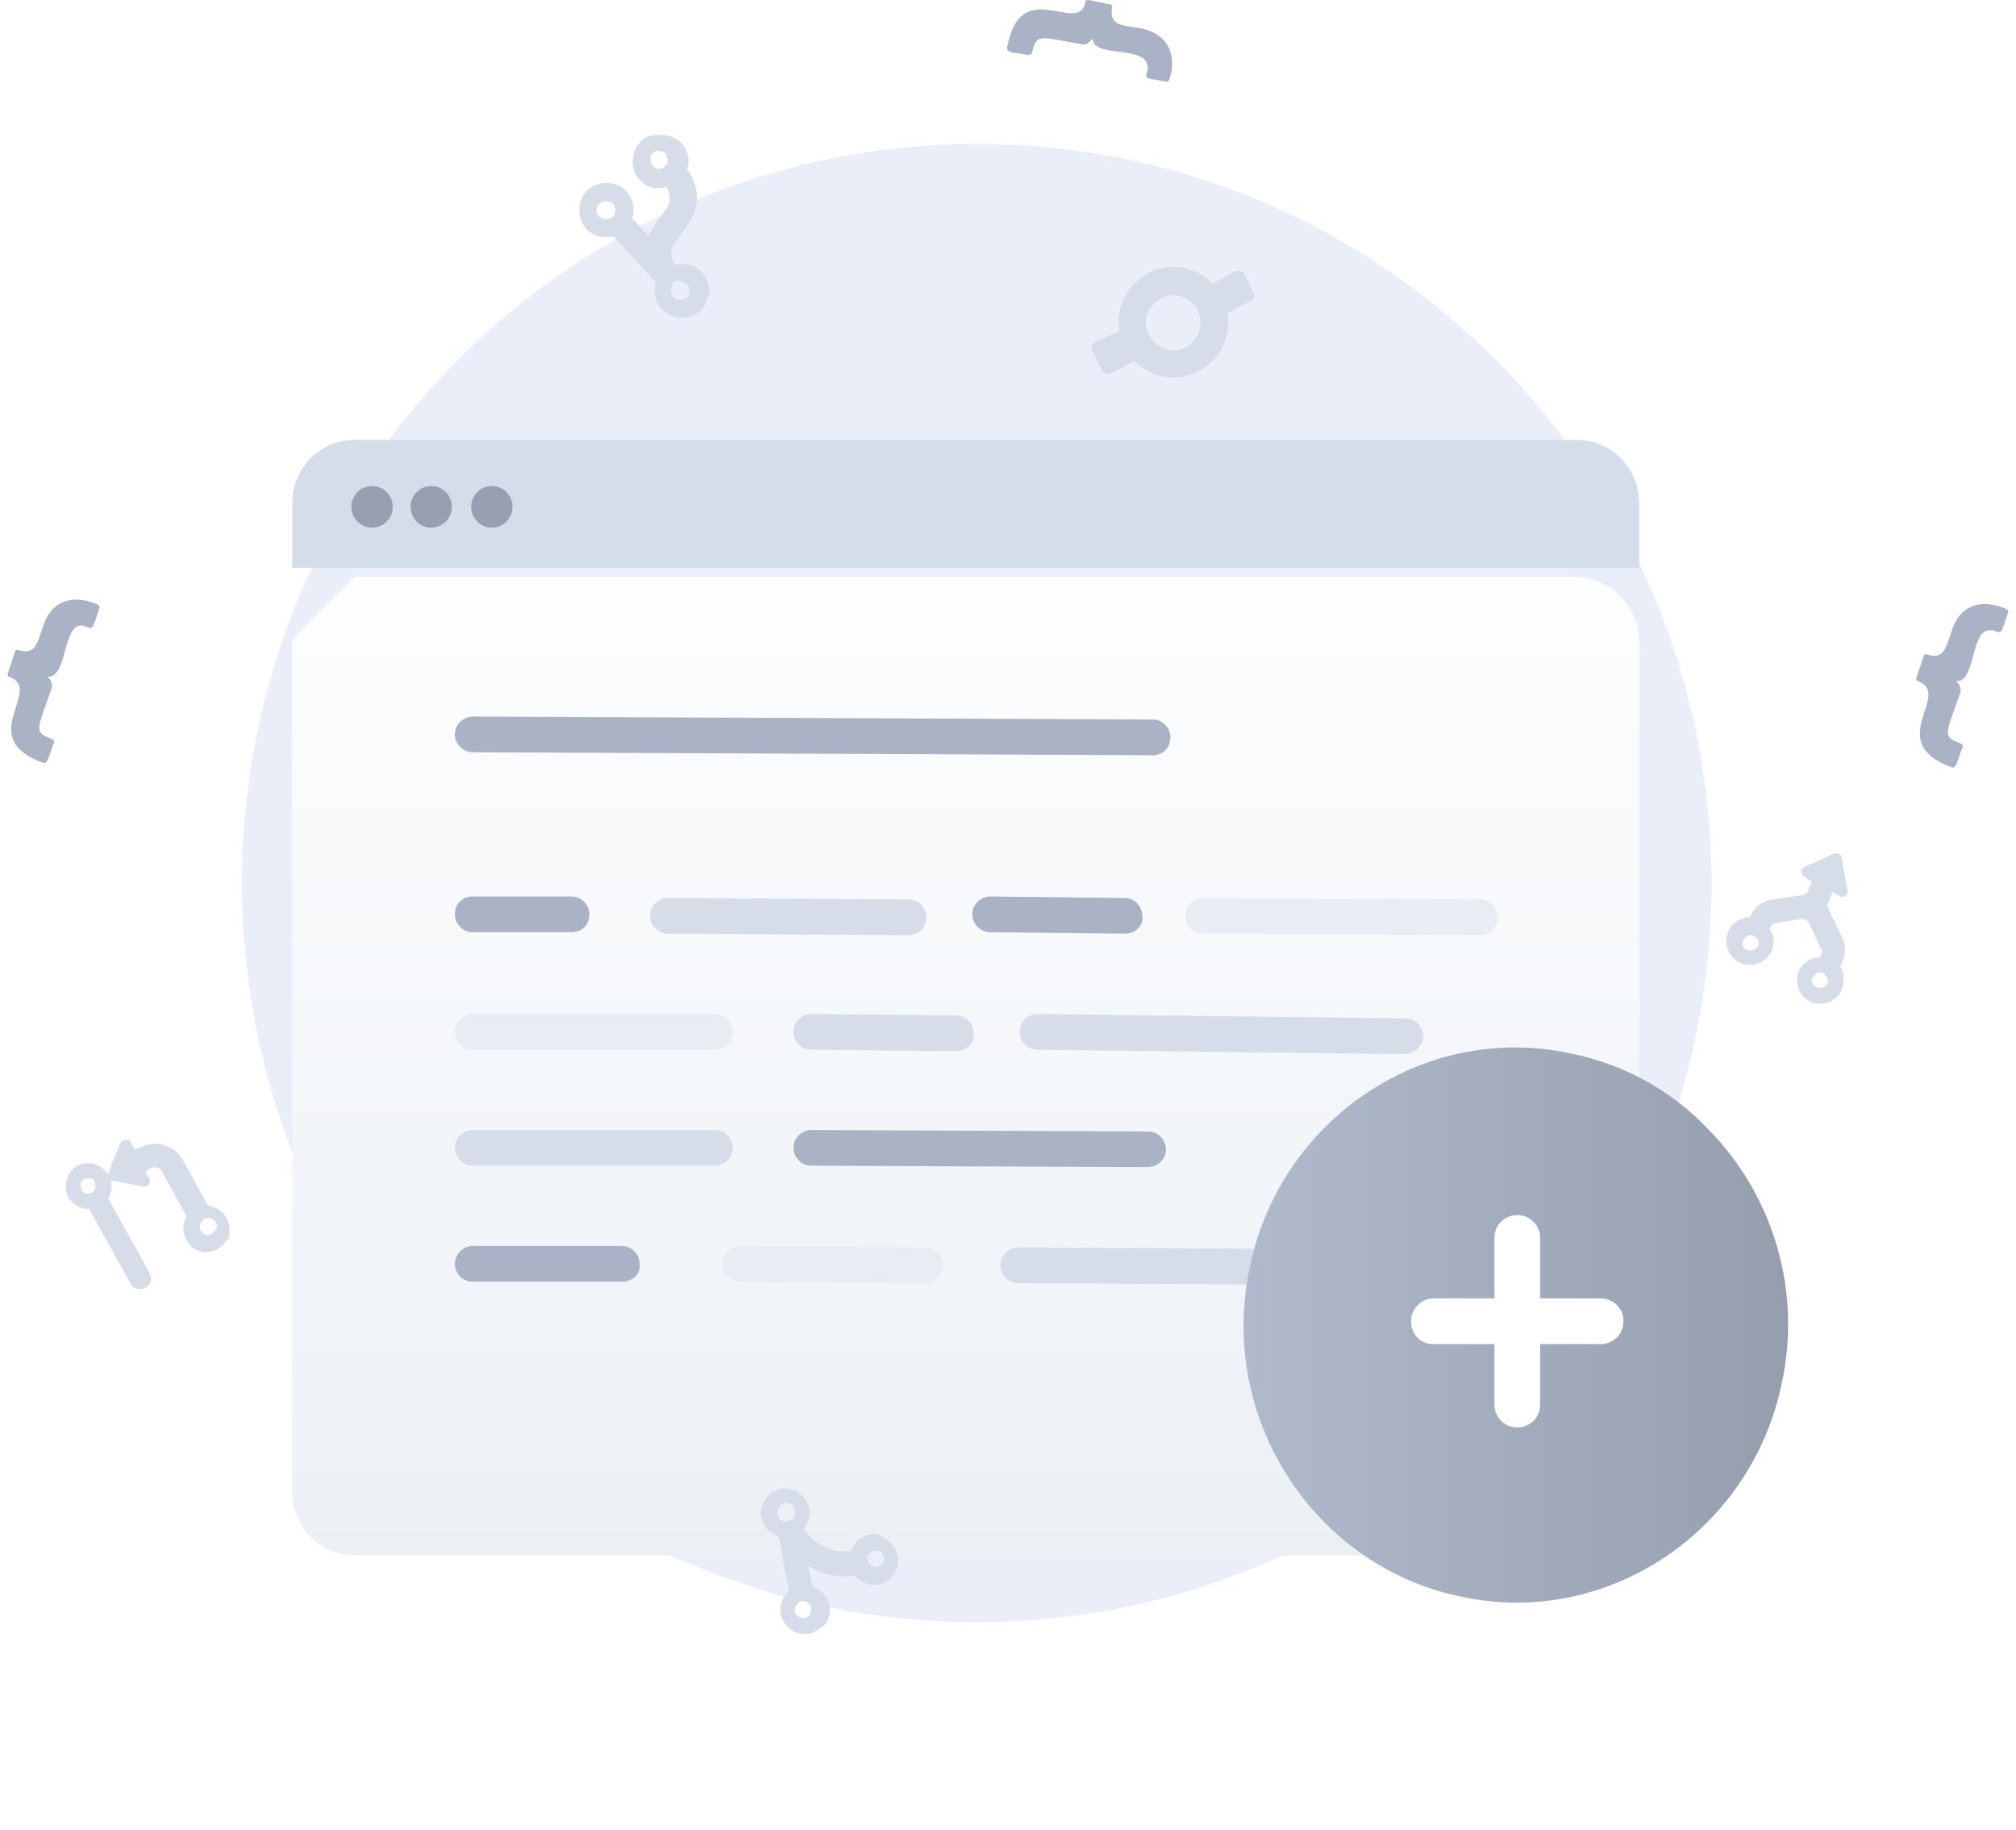 <svg xmlns="http://www.w3.org/2000/svg" width="162" height="147" viewBox="0 0 162 147" fill="none">
  <path d="M78.49 130.34C111.099 130.34 137.534 103.751 137.534 70.953C137.534 38.155 111.099 11.566 78.49 11.566C45.881 11.566 19.446 38.155 19.446 70.953C19.446 103.751 45.881 130.34 78.49 130.34Z" fill="#EAEEF9"/>
  <g filter="url(#filter0_d_2075_93061)">
    <path d="M23.484 40.364V48.012V108.952C23.484 111.7 25.742 113.97 28.474 113.97H126.723C129.455 113.97 131.713 111.7 131.713 108.952V48.012V40.603C131.713 37.616 129.337 35.346 126.485 35.346H28.474L23.484 40.364Z" fill="url(#paint0_linear_2075_93061)"/>
  </g>
  <path d="M99.517 45.622H23.484V40.364C23.484 37.616 25.742 35.346 28.474 35.346H126.723C129.455 35.346 131.713 37.616 131.713 40.364V45.622H114.962H99.517Z" fill="#D5DDEA"/>
  <path d="M29.9 42.395C30.818 42.395 31.563 41.647 31.563 40.723C31.563 39.799 30.818 39.05 29.9 39.05C28.981 39.05 28.237 39.799 28.237 40.723C28.237 41.647 28.981 42.395 29.9 42.395Z" fill="#989FB0"/>
  <path d="M34.652 42.395C35.57 42.395 36.315 41.647 36.315 40.723C36.315 39.799 35.57 39.05 34.652 39.05C33.733 39.05 32.989 39.799 32.989 40.723C32.989 41.647 33.733 42.395 34.652 42.395Z" fill="#989FB0"/>
  <path d="M39.523 42.395C40.441 42.395 41.186 41.647 41.186 40.723C41.186 39.799 40.441 39.05 39.523 39.05C38.604 39.05 37.86 39.799 37.86 40.723C37.86 41.647 38.604 42.395 39.523 42.395Z" fill="#989FB0"/>
  <path d="M73.024 75.136L53.66 75.016C52.828 75.016 52.234 74.299 52.234 73.582C52.234 72.746 52.947 72.148 53.66 72.148L73.024 72.268C73.856 72.268 74.45 72.985 74.45 73.702C74.45 74.419 73.856 75.136 73.024 75.136Z" fill="#D6DCE8"/>
  <path d="M119.001 75.136L96.666 75.016C95.835 75.016 95.24 74.299 95.24 73.582C95.24 72.746 95.953 72.148 96.666 72.148L118.882 72.268C119.714 72.268 120.308 72.985 120.308 73.702C120.426 74.419 119.832 75.136 119.001 75.136Z" fill="#EAECF3"/>
  <path d="M104.15 103.217L81.816 103.097C80.984 103.097 80.39 102.38 80.39 101.663C80.39 100.827 81.103 100.229 81.816 100.229L104.15 100.349C104.982 100.349 105.576 101.066 105.576 101.783C105.576 102.619 104.863 103.217 104.15 103.217Z" fill="#D6DCE8"/>
  <path d="M90.369 75.017L79.558 74.897C78.727 74.897 78.133 74.18 78.133 73.463C78.133 72.627 78.846 72.029 79.558 72.029L90.369 72.149C91.201 72.149 91.795 72.866 91.795 73.583C91.914 74.419 91.201 75.017 90.369 75.017Z" fill="#AAB2C5"/>
  <path d="M45.938 74.897H37.978C37.147 74.897 36.553 74.18 36.553 73.463C36.553 72.627 37.147 72.029 37.978 72.029H45.938C46.769 72.029 47.363 72.746 47.363 73.463C47.363 74.3 46.769 74.897 45.938 74.897Z" fill="#AAB2C5"/>
  <path d="M76.826 84.456L65.184 84.337C64.352 84.337 63.758 83.62 63.758 82.903C63.758 82.066 64.471 81.469 65.184 81.469L76.826 81.588C77.658 81.588 78.252 82.305 78.252 83.022C78.371 83.739 77.658 84.456 76.826 84.456Z" fill="#D6DCE8"/>
  <path d="M112.942 84.695L83.36 84.337C82.529 84.337 81.935 83.62 81.935 82.903C81.935 82.066 82.647 81.469 83.36 81.469L112.942 81.827C113.773 81.827 114.367 82.544 114.367 83.261C114.367 83.978 113.655 84.695 112.942 84.695Z" fill="#D6DCE8"/>
  <path d="M57.462 84.337H37.978C37.147 84.337 36.553 83.62 36.553 82.903C36.553 82.066 37.265 81.469 37.978 81.469H57.462C58.293 81.469 58.887 82.186 58.887 82.903C58.887 83.62 58.293 84.337 57.462 84.337Z" fill="#EAECF3"/>
  <path d="M92.152 93.776L65.184 93.657C64.352 93.657 63.758 92.94 63.758 92.223C63.758 91.386 64.471 90.789 65.184 90.789L92.27 90.909C93.102 90.909 93.696 91.626 93.696 92.342C93.696 93.179 92.983 93.776 92.152 93.776Z" fill="#AAB2C5"/>
  <path d="M57.462 93.657H37.978C37.147 93.657 36.553 92.94 36.553 92.223C36.553 91.386 37.265 90.789 37.978 90.789H57.462C58.293 90.789 58.887 91.506 58.887 92.223C58.887 92.94 58.293 93.657 57.462 93.657Z" fill="#D6DCE8"/>
  <path d="M74.332 103.097L59.481 102.977C58.65 102.977 58.056 102.26 58.056 101.543C58.056 100.707 58.769 100.109 59.481 100.109L74.332 100.229C75.163 100.229 75.757 100.946 75.757 101.663C75.757 102.499 75.163 103.097 74.332 103.097Z" fill="#EAECF3"/>
  <path d="M49.977 102.977H37.978C37.147 102.977 36.553 102.26 36.553 101.543C36.553 100.707 37.265 100.109 37.978 100.109H49.977C50.809 100.109 51.403 100.826 51.403 101.543C51.522 102.38 50.809 102.977 49.977 102.977Z" fill="#AAB2C5"/>
  <path d="M92.627 60.678L37.979 60.439C37.147 60.439 36.553 59.722 36.553 59.005C36.553 58.169 37.266 57.571 37.979 57.571L92.627 57.81C93.459 57.81 94.053 58.527 94.053 59.244C94.053 60.081 93.459 60.678 92.627 60.678Z" fill="#AAB2C5"/>
  <path d="M3.827 54.369C4.064 54.608 4.183 54.847 4.183 55.205C2.995 58.67 2.639 58.79 4.183 59.387C4.302 59.387 4.421 59.626 4.302 59.746C3.946 60.702 3.827 61.419 3.47 61.299C-2.113 59.268 3.589 55.444 0.738 54.369C0.619 54.369 0.619 54.249 0.619 54.13L1.213 52.337C1.213 52.218 1.332 52.218 1.451 52.218C2.876 52.696 2.995 51.62 3.47 50.306C4.064 48.394 5.609 47.797 7.391 48.394C7.747 48.514 8.104 48.633 7.985 48.872C7.391 50.664 7.51 50.545 6.797 50.306C5.015 49.709 5.49 54.488 3.827 54.369Z" fill="#AAB2C5"/>
  <path d="M157.199 54.726C157.081 54.726 157.081 54.846 157.199 54.726C157.437 54.965 157.556 55.204 157.556 55.562C156.368 59.028 156.011 59.147 157.556 59.745C157.675 59.745 157.793 59.984 157.675 60.103C157.318 61.059 157.199 61.776 156.843 61.657C151.259 59.625 156.962 55.801 154.111 54.726C153.992 54.726 153.992 54.606 153.992 54.487L154.586 52.695C154.586 52.575 154.705 52.575 154.823 52.575C156.249 53.053 156.368 51.978 156.843 50.663C157.437 48.752 158.981 48.154 160.763 48.752C161.12 48.871 161.476 48.99 161.357 49.23C160.763 51.022 160.882 50.902 160.169 50.663C158.269 50.185 158.863 54.846 157.199 54.726Z" fill="#AAB2C5"/>
  <path d="M87.819 3.107C87.701 2.987 87.701 2.987 87.819 3.107C87.582 3.346 87.344 3.585 87.107 3.585C83.543 2.987 83.305 2.629 82.949 4.182C82.949 4.302 82.83 4.421 82.592 4.421C81.523 4.182 80.929 4.302 80.929 3.824C81.998 -2.151 86.75 2.987 87.225 0.119C87.225 -6.85509e-07 87.344 0 87.463 0L89.245 0.358C89.364 0.358 89.364 0.478 89.364 0.597C89.126 2.031 90.077 2.031 91.621 2.27C93.522 2.629 94.472 3.943 94.116 5.855C93.997 6.213 93.997 6.572 93.76 6.572C91.978 6.213 91.978 6.452 92.215 5.616C92.453 3.465 87.819 4.78 87.819 3.107Z" fill="#AAB2C5"/>
  <path d="M51.522 11.328C50.69 12.165 50.572 13.598 51.403 14.435C51.878 15.032 52.71 15.271 53.542 15.032C53.898 15.51 53.898 16.108 53.66 16.586L52.353 18.498C52.235 18.617 52.116 18.856 52.116 18.976L50.809 17.542C51.166 16.347 50.572 15.152 49.383 14.793C48.196 14.435 47.008 15.032 46.651 16.227C46.295 17.422 46.889 18.617 48.077 18.976C48.433 19.095 48.908 19.095 49.265 18.976L52.71 22.68C52.353 23.875 52.947 25.07 54.136 25.428C55.324 25.787 56.512 25.189 56.868 23.994C56.868 23.875 56.868 23.875 56.987 23.755C56.987 23.516 56.987 23.277 56.987 23.158C56.868 21.963 55.799 21.007 54.492 21.246C54.373 21.246 54.373 21.246 54.254 21.246C53.898 20.768 53.779 20.171 54.136 19.692L55.442 17.781C56.274 16.466 56.155 14.793 55.205 13.598C55.205 13.479 55.205 13.36 55.324 13.36C55.324 13.12 55.324 12.882 55.324 12.762C55.205 11.567 54.136 10.731 52.947 10.85C52.235 10.85 51.878 10.97 51.522 11.328ZM48.196 16.347C48.552 16.108 48.908 16.108 49.265 16.347C49.502 16.705 49.502 17.064 49.265 17.422C48.908 17.661 48.552 17.661 48.196 17.422C47.839 17.183 47.839 16.705 48.196 16.347ZM55.324 23.038C55.442 23.158 55.442 23.277 55.442 23.397C55.442 23.755 55.086 24.114 54.611 24.114C54.254 24.114 53.898 23.755 53.898 23.277C53.898 23.158 54.017 22.919 54.017 22.799C54.136 22.56 54.373 22.56 54.611 22.56C54.967 22.68 55.205 22.799 55.324 23.038ZM52.353 12.404C52.591 12.045 53.066 12.045 53.423 12.284C53.542 12.284 53.542 12.404 53.542 12.523C53.542 12.643 53.542 12.643 53.66 12.762C53.66 12.882 53.66 12.882 53.66 13.001C53.66 13.12 53.66 13.12 53.66 13.12C53.542 13.24 53.423 13.36 53.304 13.479C52.947 13.718 52.472 13.479 52.353 13.12C52.235 13.001 52.235 12.643 52.353 12.404Z" fill="#D6DCE8"/>
  <path d="M99.227 21.823L97.445 22.779C95.663 20.986 92.931 20.986 91.148 22.779C90.198 23.735 89.723 25.169 89.96 26.602L88.06 27.439C87.703 27.558 87.585 28.036 87.822 28.275L88.535 29.709C88.654 30.068 89.129 30.187 89.367 29.948L91.148 28.992C92.931 30.785 95.663 30.785 97.445 28.992C98.395 28.036 98.871 26.602 98.633 25.169L100.415 24.213C100.771 24.093 100.89 23.615 100.653 23.376L99.94 21.942C99.94 21.823 99.465 21.703 99.227 21.823ZM95.307 27.917C94.237 28.514 92.931 28.036 92.337 26.961C91.743 25.886 92.218 24.571 93.287 23.974C94.356 23.376 95.663 23.854 96.257 24.93C96.732 26.005 96.376 27.32 95.307 27.917Z" fill="#D6DCE8"/>
  <path d="M16.657 96.773L14.757 93.308C14.044 91.994 12.499 91.516 11.193 92.233L10.836 92.352L10.48 91.755C10.361 91.516 10.123 91.516 9.886 91.635C9.767 91.635 9.767 91.755 9.648 91.874L8.698 94.264C8.579 94.503 8.698 94.742 8.935 94.861C8.935 94.861 8.935 94.861 9.054 94.861L11.549 95.339C11.787 95.339 12.024 95.22 12.024 94.981C12.024 94.861 12.024 94.742 12.024 94.742L11.668 94.144L12.024 93.905C12.381 93.666 12.975 93.786 13.093 94.264L14.994 97.729C14.638 98.327 14.638 99.043 14.994 99.641C15.469 100.597 16.539 100.836 17.489 100.358C17.845 100.119 18.083 99.88 18.321 99.522C18.439 99.402 18.439 99.163 18.439 99.043C18.558 97.968 17.845 97.012 16.776 96.893C16.776 96.773 16.657 96.773 16.657 96.773ZM16.42 99.163C16.301 99.163 16.301 99.163 16.42 99.163C16.063 98.924 15.945 98.566 16.182 98.207C16.301 97.968 16.539 97.849 16.776 97.849C16.895 97.849 17.133 97.968 17.251 98.088C17.489 98.327 17.489 98.685 17.251 98.924C16.895 99.282 16.657 99.282 16.42 99.163Z" fill="#D6DCE8"/>
  <path d="M6.203 93.667C5.371 94.145 5.015 95.34 5.49 96.177C5.847 96.774 6.441 97.132 7.153 97.132L10.48 103.107C10.717 103.585 11.193 103.704 11.668 103.465C12.143 103.226 12.262 102.748 12.024 102.27L8.698 96.296C9.054 95.698 9.054 94.982 8.698 94.384C8.223 93.548 7.035 93.189 6.203 93.667ZM7.391 95.818C7.035 95.938 6.678 95.938 6.559 95.579C6.441 95.221 6.441 94.862 6.797 94.743C7.153 94.623 7.51 94.623 7.629 94.982C7.747 95.34 7.629 95.698 7.391 95.818Z" fill="#D6DCE8"/>
  <path d="M147.87 77.645L147.989 77.406C148.345 76.689 148.345 75.972 147.989 75.255L146.92 72.985C146.801 72.865 146.801 72.626 146.92 72.507L147.276 71.67L147.87 72.029C148.108 72.148 148.345 72.029 148.464 71.79C148.464 71.67 148.464 71.551 148.464 71.551L147.989 68.922C147.989 68.683 147.751 68.564 147.514 68.564H147.395L145.019 69.639C144.781 69.758 144.662 69.997 144.781 70.236C144.781 70.356 144.9 70.356 145.019 70.475L145.613 70.834L145.256 71.67C145.138 71.79 145.019 71.909 144.9 71.909L142.405 72.268C141.692 72.387 140.98 72.865 140.742 73.463L140.623 73.702C139.554 73.702 138.722 74.538 138.722 75.613C138.722 76.689 139.554 77.525 140.623 77.525C141.692 77.525 142.524 76.689 142.524 75.613C142.524 75.255 142.405 74.897 142.168 74.657L142.286 74.418C142.405 74.299 142.524 74.18 142.643 74.18L144.781 73.821C145.019 73.821 145.256 73.941 145.375 74.18L146.326 76.211C146.445 76.33 146.445 76.569 146.326 76.689L146.207 76.928C145.138 76.928 144.306 77.884 144.425 78.84C144.425 79.915 145.375 80.751 146.326 80.632C147.395 80.632 148.227 79.676 148.108 78.72C148.227 78.362 148.108 78.003 147.87 77.645ZM140.386 76.33C140.029 76.211 139.91 75.733 140.148 75.494C140.267 75.135 140.742 75.016 140.98 75.255C141.336 75.374 141.455 75.852 141.217 76.091C141.098 76.33 140.623 76.45 140.386 76.33ZM145.969 79.318C145.613 79.198 145.494 78.72 145.732 78.481C145.851 78.123 146.326 78.003 146.563 78.242C146.801 78.481 147.039 78.84 146.801 79.079C146.682 79.318 146.326 79.437 145.969 79.318Z" fill="#D6DCE8"/>
  <path d="M143.206 110.996C140.801 123.005 129.14 130.848 117.358 128.274C105.577 125.823 97.883 113.936 100.407 101.927C102.812 89.918 114.473 82.075 126.255 84.648C130.462 85.506 134.309 87.59 137.315 90.776C142.484 96.045 144.768 103.643 143.206 110.996Z" fill="url(#paint1_linear_2075_93061)"/>
  <path d="M128.621 104.321H123.761V99.461C123.761 98.489 123.005 97.625 121.925 97.625C120.953 97.625 120.089 98.381 120.089 99.461V104.321H115.229C114.257 104.321 113.393 105.077 113.393 106.157C113.393 107.237 114.149 107.993 115.229 107.993H120.089V112.854C120.089 113.826 120.845 114.69 121.925 114.69C122.897 114.69 123.761 113.934 123.761 112.854V107.993H128.621C129.593 107.993 130.457 107.237 130.457 106.157C130.457 105.077 129.593 104.321 128.621 104.321Z" fill="white"/>
  <path d="M69.936 123.29C69.223 123.409 68.629 123.887 68.392 124.604C66.491 124.963 64.947 123.529 64.59 122.812C65.303 121.975 65.184 120.78 64.353 120.064C63.521 119.347 62.333 119.466 61.62 120.303C60.907 121.139 61.026 122.334 61.858 123.051C62.095 123.17 62.333 123.409 62.571 123.409L63.402 127.83C62.571 128.547 62.452 129.742 63.165 130.579C63.877 131.415 65.065 131.535 65.897 130.818C66.016 130.818 66.016 130.698 66.135 130.698C66.253 130.579 66.372 130.459 66.491 130.22C66.966 129.264 66.61 128.069 65.541 127.591C65.422 127.591 65.422 127.472 65.303 127.472L64.947 125.799C66.016 126.516 67.323 126.755 68.629 126.635H68.748C69.461 127.472 70.649 127.591 71.481 126.874C71.6 126.874 71.6 126.755 71.6 126.755C71.718 126.635 71.837 126.516 71.956 126.277C72.431 125.321 72.075 124.126 71.124 123.648C70.768 123.29 70.293 123.17 69.936 123.29ZM63.046 120.78C63.402 120.661 63.759 120.9 63.877 121.378C63.996 121.736 63.759 122.095 63.283 122.214C62.927 122.334 62.571 122.095 62.452 121.617C62.452 121.258 62.689 120.9 63.046 120.78ZM64.947 129.862C64.709 130.101 64.234 129.981 63.996 129.742C63.759 129.503 63.877 129.025 64.115 128.786C64.115 128.786 64.234 128.667 64.353 128.667C64.471 128.547 64.709 128.667 64.828 128.667C65.184 128.906 65.303 129.264 65.065 129.623C65.184 129.742 65.065 129.742 64.947 129.862ZM70.293 125.919C69.936 125.919 69.699 125.56 69.699 125.202C69.699 124.963 69.936 124.724 70.174 124.604C70.293 124.604 70.53 124.604 70.649 124.604C71.005 124.724 71.124 125.202 71.005 125.56C70.768 125.799 70.53 125.919 70.293 125.919Z" fill="#D6DCE8"/>
  <defs>
    <filter id="filter0_d_2075_93061" x="1.484" y="24.346" width="152.228" height="122.625" filterUnits="userSpaceOnUse" color-interpolation-filters="sRGB">
      <feFlood flood-opacity="0" result="BackgroundImageFix"/>
      <feColorMatrix in="SourceAlpha" type="matrix" values="0 0 0 0 0 0 0 0 0 0 0 0 0 0 0 0 0 0 127 0" result="hardAlpha"/>
      <feOffset dy="11"/>
      <feGaussianBlur stdDeviation="11"/>
      <feColorMatrix type="matrix" values="0 0 0 0 0.398 0 0 0 0 0.477 0 0 0 0 0.575 0 0 0 0.27 0"/>
      <feBlend mode="normal" in2="BackgroundImageFix" result="effect1_dropShadow_2075_93061"/>
      <feBlend mode="normal" in="SourceGraphic" in2="effect1_dropShadow_2075_93061" result="shape"/>
    </filter>
    <linearGradient id="paint0_linear_2075_93061" x1="77.563" y1="33.527" x2="77.563" y2="114.818" gradientUnits="userSpaceOnUse">
      <stop stop-color="#FDFEFF"/>
      <stop offset="0.996" stop-color="#ECF0F5"/>
    </linearGradient>
    <linearGradient id="paint1_linear_2075_93061" x1="99.907" y1="106.466" x2="143.698" y2="106.466" gradientUnits="userSpaceOnUse">
      <stop stop-color="#B0BACC"/>
      <stop offset="1" stop-color="#969EAE"/>
    </linearGradient>
  </defs>
</svg>